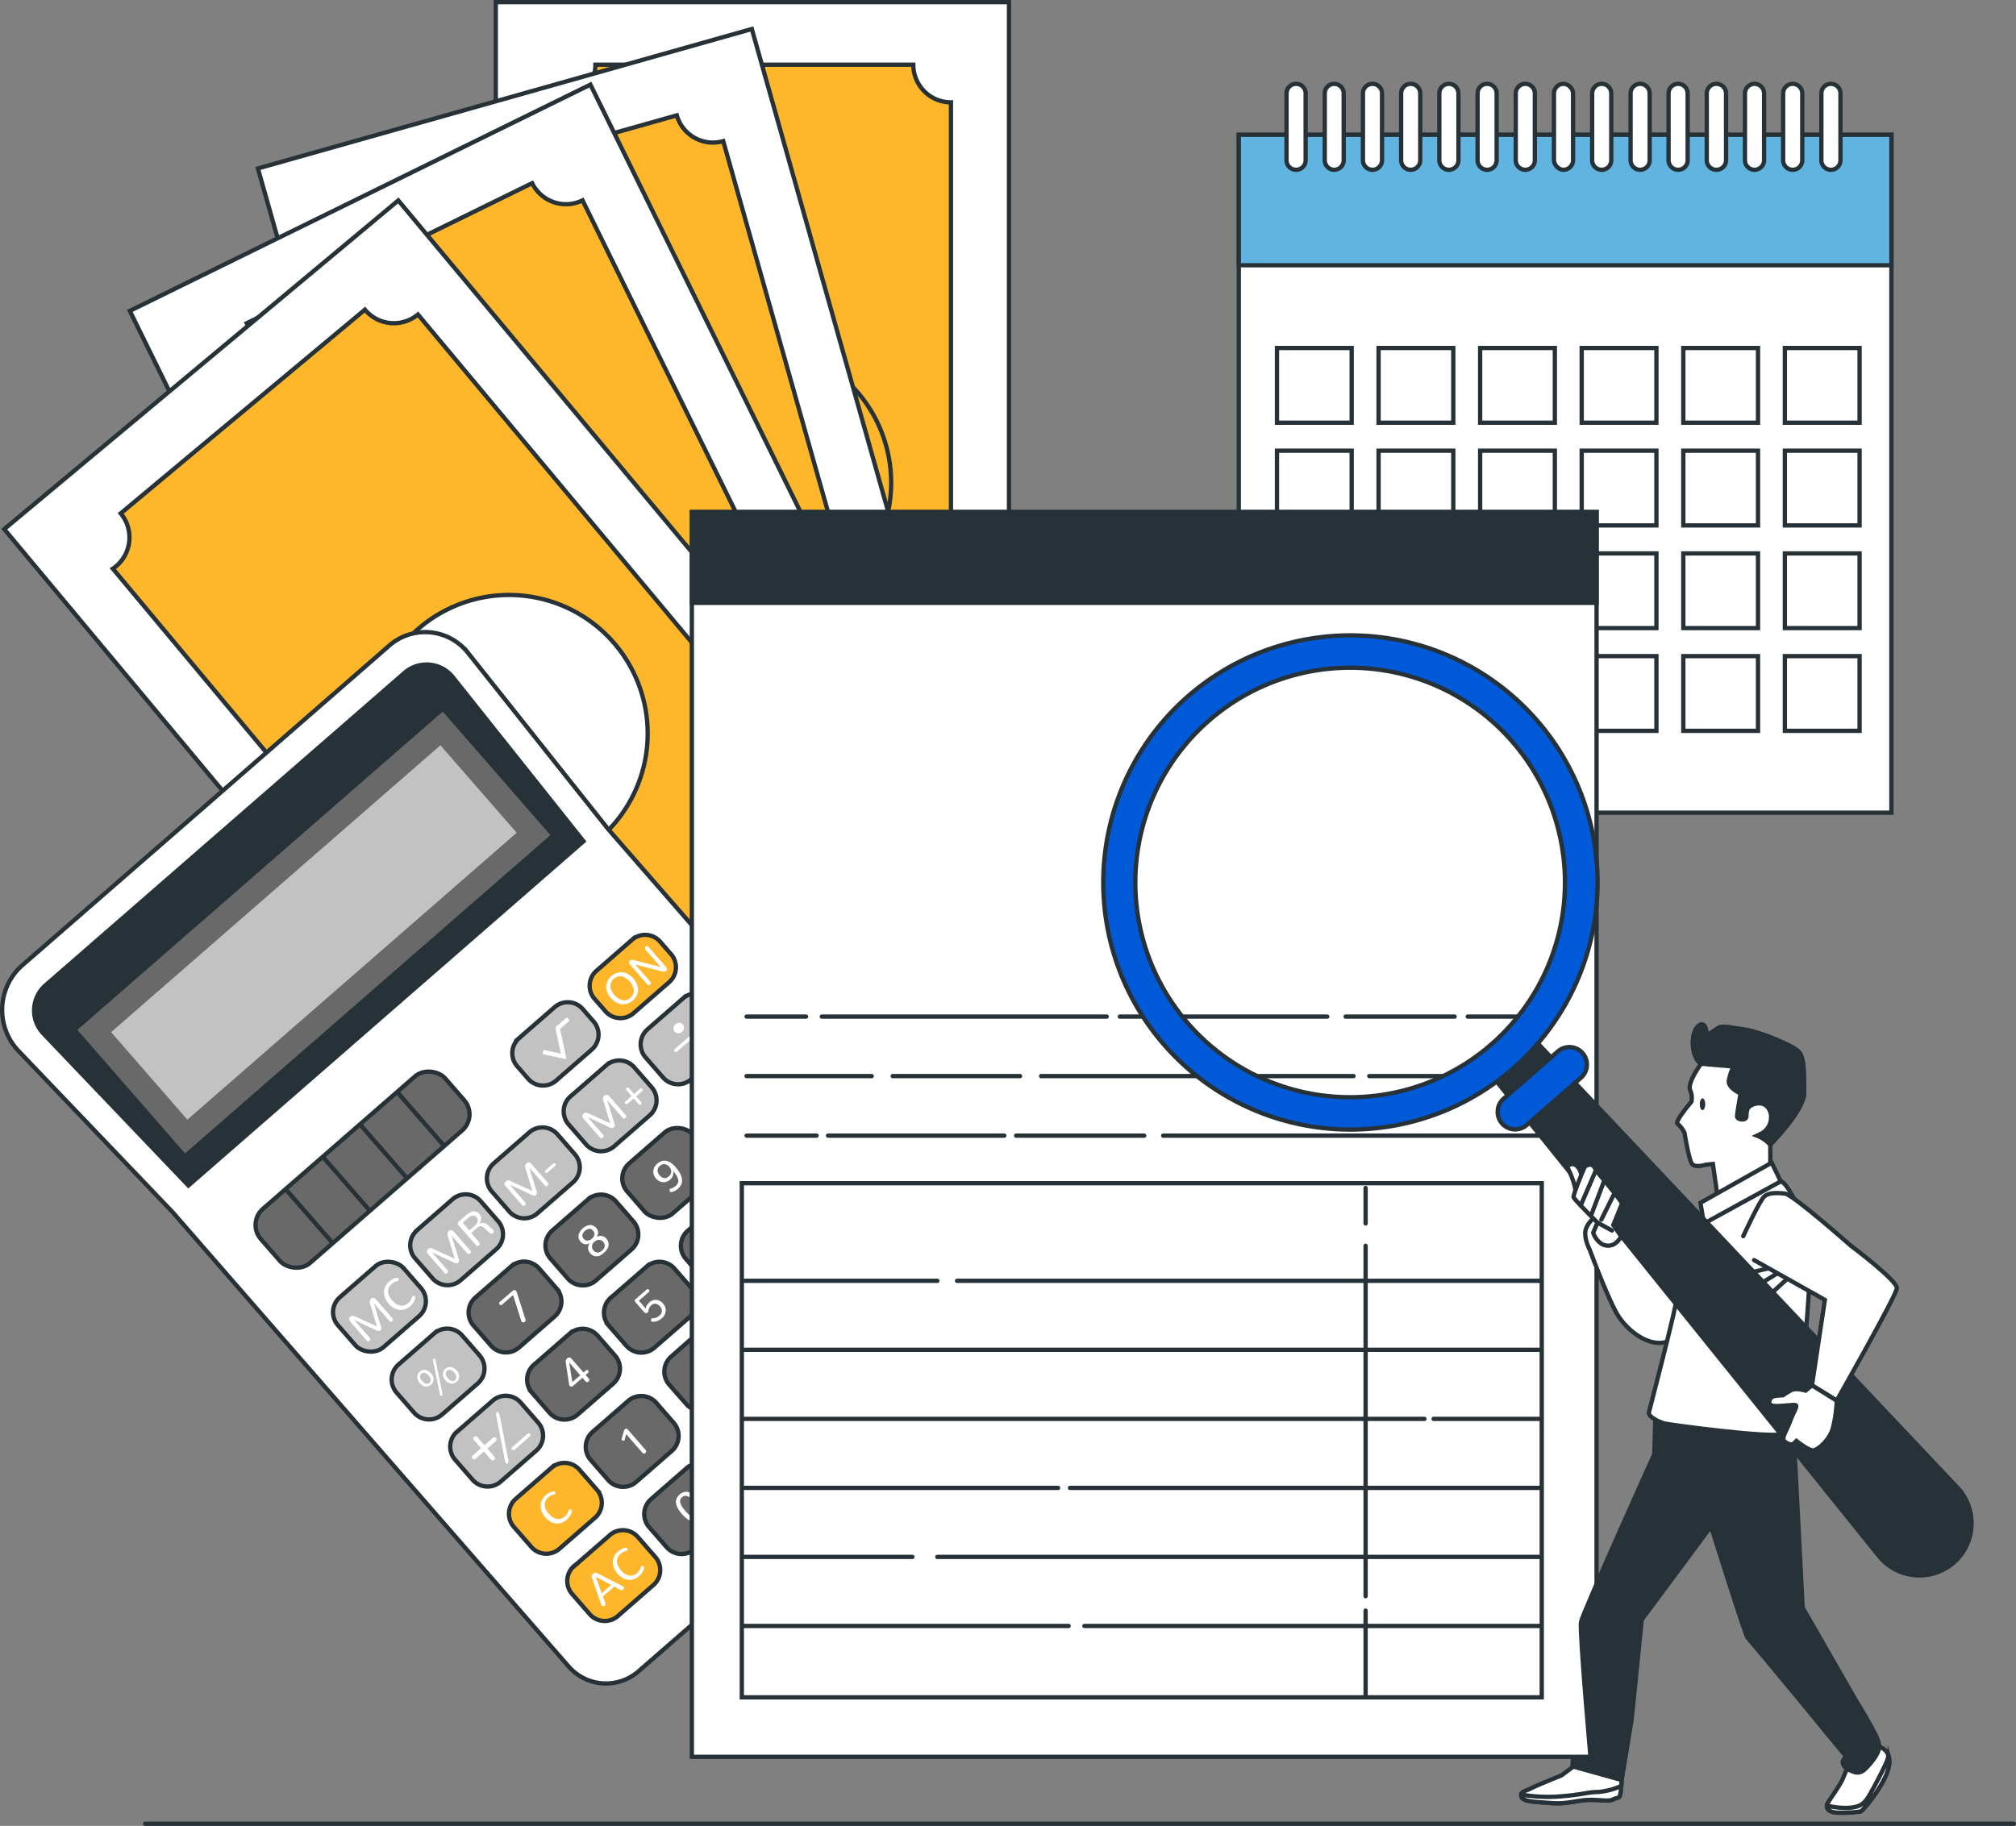 <svg xmlns="http://www.w3.org/2000/svg" width="469.26" height="425.13" viewBox="0 0 469.26 425.13">
  <rect x="0" y="0" width="469.26" height="425.13" fill="#808080" stroke="none"/>
  <g id="Tax-bro" transform="translate(-12.23 -39.35)">
    <g id="freepik--Floor--inject-193" transform="translate(0 43)">
      <line id="Línea_397" data-name="Línea 397" x2="434.98" transform="translate(46.01 420.98)" fill="none" stroke="#263238" stroke-linecap="round" stroke-miterlimit="10" stroke-width="1"/>
    </g>
    <g id="freepik--Calendar--inject-193">
      <rect id="Rectángulo_36371" data-name="Rectángulo 36371" width="151.91" height="157.84" transform="translate(300.58 70.73)" fill="#fff" stroke="#263238" stroke-linecap="round" stroke-miterlimit="10" stroke-width="1"/>
      <rect id="Rectángulo_36372" data-name="Rectángulo 36372" width="151.91" height="30.38" transform="translate(300.58 70.73)" fill="#61b3e0" stroke="#263238" stroke-linecap="round" stroke-miterlimit="10" stroke-width="1"/>
      <rect id="Rectángulo_36373" data-name="Rectángulo 36373" width="17.39" height="17.39" transform="translate(309.47 120.38)" fill="#fff" stroke="#263238" stroke-linecap="round" stroke-miterlimit="10" stroke-width="1"/>
      <rect id="Rectángulo_36374" data-name="Rectángulo 36374" width="17.39" height="17.39" transform="translate(333.12 120.38)" fill="#fff" stroke="#263238" stroke-linecap="round" stroke-miterlimit="10" stroke-width="1"/>
      <rect id="Rectángulo_36375" data-name="Rectángulo 36375" width="17.39" height="17.39" transform="translate(356.76 120.38)" fill="#fff" stroke="#263238" stroke-linecap="round" stroke-miterlimit="10" stroke-width="1"/>
      <rect id="Rectángulo_36376" data-name="Rectángulo 36376" width="17.39" height="17.39" transform="translate(380.4 120.38)" fill="#fff" stroke="#263238" stroke-linecap="round" stroke-miterlimit="10" stroke-width="1"/>
      <rect id="Rectángulo_36377" data-name="Rectángulo 36377" width="17.39" height="17.39" transform="translate(404.05 120.38)" fill="#fff" stroke="#263238" stroke-linecap="round" stroke-miterlimit="10" stroke-width="1"/>
      <rect id="Rectángulo_36378" data-name="Rectángulo 36378" width="17.39" height="17.39" transform="translate(427.69 120.38)" fill="#fff" stroke="#263238" stroke-linecap="round" stroke-miterlimit="10" stroke-width="1"/>
      <rect id="Rectángulo_36379" data-name="Rectángulo 36379" width="17.39" height="17.39" transform="translate(309.47 144.29)" fill="#fff" stroke="#263238" stroke-linecap="round" stroke-miterlimit="10" stroke-width="1"/>
      <rect id="Rectángulo_36380" data-name="Rectángulo 36380" width="17.39" height="17.39" transform="translate(333.12 144.29)" fill="#fff" stroke="#263238" stroke-linecap="round" stroke-miterlimit="10" stroke-width="1"/>
      <rect id="Rectángulo_36381" data-name="Rectángulo 36381" width="17.39" height="17.39" transform="translate(356.76 144.29)" fill="#fff" stroke="#263238" stroke-linecap="round" stroke-miterlimit="10" stroke-width="1"/>
      <rect id="Rectángulo_36382" data-name="Rectángulo 36382" width="17.39" height="17.39" transform="translate(380.4 144.29)" fill="#fff" stroke="#263238" stroke-linecap="round" stroke-miterlimit="10" stroke-width="1"/>
      <rect id="Rectángulo_36383" data-name="Rectángulo 36383" width="17.39" height="17.39" transform="translate(404.05 144.29)" fill="#fff" stroke="#263238" stroke-linecap="round" stroke-miterlimit="10" stroke-width="1"/>
      <rect id="Rectángulo_36384" data-name="Rectángulo 36384" width="17.39" height="17.39" transform="translate(427.69 144.29)" fill="#fff" stroke="#263238" stroke-linecap="round" stroke-miterlimit="10" stroke-width="1"/>
      <rect id="Rectángulo_36385" data-name="Rectángulo 36385" width="17.39" height="17.39" transform="translate(309.47 168.2)" fill="#fff" stroke="#263238" stroke-linecap="round" stroke-miterlimit="10" stroke-width="1"/>
      <rect id="Rectángulo_36386" data-name="Rectángulo 36386" width="17.39" height="17.39" transform="translate(333.12 168.2)" fill="#fff" stroke="#263238" stroke-linecap="round" stroke-miterlimit="10" stroke-width="1"/>
      <rect id="Rectángulo_36387" data-name="Rectángulo 36387" width="17.39" height="17.39" transform="translate(356.76 168.2)" fill="#fff" stroke="#263238" stroke-linecap="round" stroke-miterlimit="10" stroke-width="1"/>
      <rect id="Rectángulo_36388" data-name="Rectángulo 36388" width="17.39" height="17.39" transform="translate(380.4 168.2)" fill="#fff" stroke="#263238" stroke-linecap="round" stroke-miterlimit="10" stroke-width="1"/>
      <rect id="Rectángulo_36389" data-name="Rectángulo 36389" width="17.39" height="17.39" transform="translate(404.05 168.2)" fill="#fff" stroke="#263238" stroke-linecap="round" stroke-miterlimit="10" stroke-width="1"/>
      <rect id="Rectángulo_36390" data-name="Rectángulo 36390" width="17.39" height="17.39" transform="translate(427.69 168.2)" fill="#fff" stroke="#263238" stroke-linecap="round" stroke-miterlimit="10" stroke-width="1"/>
      <rect id="Rectángulo_36391" data-name="Rectángulo 36391" width="17.39" height="17.39" transform="translate(309.47 192.12)" fill="#fff" stroke="#263238" stroke-linecap="round" stroke-miterlimit="10" stroke-width="1"/>
      <rect id="Rectángulo_36392" data-name="Rectángulo 36392" width="17.39" height="17.39" transform="translate(333.12 192.12)" fill="#fff" stroke="#263238" stroke-linecap="round" stroke-miterlimit="10" stroke-width="1"/>
      <rect id="Rectángulo_36393" data-name="Rectángulo 36393" width="17.39" height="17.39" transform="translate(356.76 192.12)" fill="#fff" stroke="#263238" stroke-linecap="round" stroke-miterlimit="10" stroke-width="1"/>
      <rect id="Rectángulo_36394" data-name="Rectángulo 36394" width="17.39" height="17.39" transform="translate(380.4 192.12)" fill="#fff" stroke="#263238" stroke-linecap="round" stroke-miterlimit="10" stroke-width="1"/>
      <rect id="Rectángulo_36395" data-name="Rectángulo 36395" width="17.39" height="17.39" transform="translate(404.05 192.12)" fill="#fff" stroke="#263238" stroke-linecap="round" stroke-miterlimit="10" stroke-width="1"/>
      <rect id="Rectángulo_36396" data-name="Rectángulo 36396" width="17.39" height="17.39" transform="translate(427.69 192.12)" fill="#fff" stroke="#263238" stroke-linecap="round" stroke-miterlimit="10" stroke-width="1"/>
      <path id="Trazado_228435" data-name="Trazado 228435" d="M313.92,78.88h0a2.22,2.22,0,0,1-2.23-2.22V61.1a2.23,2.23,0,0,1,2.23-2.23h0a2.22,2.22,0,0,1,2.22,2.23V76.66a2.21,2.21,0,0,1-2.22,2.22Z" fill="#fff" stroke="#263238" stroke-linecap="round" stroke-miterlimit="10" stroke-width="1"/>
      <path id="Trazado_228436" data-name="Trazado 228436" d="M322.81,78.88h0a2.21,2.21,0,0,1-2.22-2.22V61.1a2.22,2.22,0,0,1,2.22-2.23h0A2.22,2.22,0,0,1,325,61.1V76.66A2.21,2.21,0,0,1,322.81,78.88Z" fill="#fff" stroke="#263238" stroke-linecap="round" stroke-miterlimit="10" stroke-width="1"/>
      <path id="Trazado_228437" data-name="Trazado 228437" d="M331.7,78.88h0a2.21,2.21,0,0,1-2.22-2.22V61.1a2.22,2.22,0,0,1,2.22-2.23h0a2.22,2.22,0,0,1,2.22,2.23V76.66a2.21,2.21,0,0,1-2.22,2.22Z" fill="#fff" stroke="#263238" stroke-linecap="round" stroke-miterlimit="10" stroke-width="1"/>
      <path id="Trazado_228438" data-name="Trazado 228438" d="M340.59,78.88h0a2.22,2.22,0,0,1-2.22-2.22V61.1a2.23,2.23,0,0,1,2.22-2.23h0a2.23,2.23,0,0,1,2.23,2.23V76.66a2.22,2.22,0,0,1-2.23,2.22Z" fill="#fff" stroke="#263238" stroke-linecap="round" stroke-miterlimit="10" stroke-width="1"/>
      <path id="Trazado_228439" data-name="Trazado 228439" d="M349.49,78.88h0a2.22,2.22,0,0,1-2.23-2.22V61.1a2.23,2.23,0,0,1,2.23-2.23h0a2.23,2.23,0,0,1,2.22,2.23V76.66a2.22,2.22,0,0,1-2.22,2.22Z" fill="#fff" stroke="#263238" stroke-linecap="round" stroke-miterlimit="10" stroke-width="1"/>
      <path id="Trazado_228440" data-name="Trazado 228440" d="M358.38,78.88h0a2.21,2.21,0,0,1-2.22-2.22V61.1a2.22,2.22,0,0,1,2.22-2.23h0a2.22,2.22,0,0,1,2.22,2.23V76.66a2.21,2.21,0,0,1-2.22,2.22Z" fill="#fff" stroke="#263238" stroke-linecap="round" stroke-miterlimit="10" stroke-width="1"/>
      <path id="Trazado_228441" data-name="Trazado 228441" d="M367.27,78.88h0a2.21,2.21,0,0,1-2.22-2.22V61.1a2.22,2.22,0,0,1,2.22-2.23h0a2.22,2.22,0,0,1,2.22,2.23V76.66a2.21,2.21,0,0,1-2.22,2.22Z" fill="#fff" stroke="#263238" stroke-linecap="round" stroke-miterlimit="10" stroke-width="1"/>
      <rect id="Rectángulo_36397" data-name="Rectángulo 36397" width="4.45" height="20.01" rx="2.22" transform="translate(373.94 58.87)" fill="#fff" stroke="#263238" stroke-linecap="round" stroke-miterlimit="10" stroke-width="1"/>
      <path id="Trazado_228442" data-name="Trazado 228442" d="M385.06,78.88h0a2.22,2.22,0,0,1-2.23-2.22V61.1a2.23,2.23,0,0,1,2.23-2.23h0a2.23,2.23,0,0,1,2.22,2.23V76.66a2.22,2.22,0,0,1-2.22,2.22Z" fill="#fff" stroke="#263238" stroke-linecap="round" stroke-miterlimit="10" stroke-width="1"/>
      <path id="Trazado_228443" data-name="Trazado 228443" d="M394,78.88h0a2.21,2.21,0,0,1-2.22-2.22V61.1A2.22,2.22,0,0,1,394,58.87h0a2.22,2.22,0,0,1,2.22,2.23V76.66A2.21,2.21,0,0,1,394,78.88Z" fill="#fff" stroke="#263238" stroke-linecap="round" stroke-miterlimit="10" stroke-width="1"/>
      <path id="Trazado_228444" data-name="Trazado 228444" d="M402.84,78.88h0a2.21,2.21,0,0,1-2.22-2.22V61.1a2.22,2.22,0,0,1,2.22-2.23h0a2.22,2.22,0,0,1,2.22,2.23V76.66a2.21,2.21,0,0,1-2.22,2.22Z" fill="#fff" stroke="#263238" stroke-linecap="round" stroke-miterlimit="10" stroke-width="1"/>
      <path id="Trazado_228445" data-name="Trazado 228445" d="M411.73,78.88h0a2.21,2.21,0,0,1-2.22-2.22V61.1a2.22,2.22,0,0,1,2.22-2.23h0A2.23,2.23,0,0,1,414,61.1V76.66a2.22,2.22,0,0,1-2.27,2.22Z" fill="#fff" stroke="#263238" stroke-linecap="round" stroke-miterlimit="10" stroke-width="1"/>
      <path id="Trazado_228446" data-name="Trazado 228446" d="M420.62,78.88h0a2.22,2.22,0,0,1-2.22-2.22V61.1a2.23,2.23,0,0,1,2.22-2.23h0a2.23,2.23,0,0,1,2.23,2.23V76.66a2.22,2.22,0,0,1-2.23,2.22Z" fill="#fff" stroke="#263238" stroke-linecap="round" stroke-miterlimit="10" stroke-width="1"/>
      <path id="Trazado_228447" data-name="Trazado 228447" d="M429.52,78.88h0a2.22,2.22,0,0,1-2.23-2.22V61.1a2.23,2.23,0,0,1,2.23-2.23h0a2.22,2.22,0,0,1,2.22,2.23V76.66a2.21,2.21,0,0,1-2.22,2.22Z" fill="#fff" stroke="#263238" stroke-linecap="round" stroke-miterlimit="10" stroke-width="1"/>
      <path id="Trazado_228448" data-name="Trazado 228448" d="M438.41,78.88h0a2.21,2.21,0,0,1-2.22-2.22V61.1a2.22,2.22,0,0,1,2.22-2.23h0a2.22,2.22,0,0,1,2.22,2.23V76.66a2.21,2.21,0,0,1-2.22,2.22Z" fill="#fff" stroke="#263238" stroke-linecap="round" stroke-miterlimit="10" stroke-width="1"/>
    </g>
    <g id="freepik--Money--inject-193">
      <rect id="Rectángulo_36398" data-name="Rectángulo 36398" width="119.46" height="223.68" transform="translate(127.63 39.85)" fill="#fff" stroke="#263238" stroke-linecap="round" stroke-miterlimit="10" stroke-width="1"/>
      <path id="Trazado_228449" data-name="Trazado 228449" d="M142,63.18a8.772,8.772,0,0,1-.9,0v174.7a6.6,6.6,0,0,1,.9,0A8.72,8.72,0,0,1,150.46,249h74.7a8.72,8.72,0,0,1,8.42-11.13V63.18a8.76,8.76,0,0,1-8.76-8.76h-74A8.76,8.76,0,0,1,142,63.18Zm45.32,56.25a32.323,32.323,0,1,0,.04,0Z" fill="#feb62b" stroke="#263238" stroke-linecap="round" stroke-miterlimit="10" stroke-width="1"/>
      <rect id="Rectángulo_36399" data-name="Rectángulo 36399" width="119.46" height="223.68" transform="translate(72.266 78.57) rotate(-15.77)" fill="#fff" stroke="#263238" stroke-linecap="round" stroke-miterlimit="10" stroke-width="1"/>
      <path id="Trazado_228450" data-name="Trazado 228450" d="M92.48,97.1c-.3.08-.59.14-.88.2l47.49,168.16a7.9,7.9,0,0,1,.86-.29,8.76,8.76,0,0,1,10.81,6,9,9,0,0,1,.32,2.38L223,253.29a8.561,8.561,0,0,1-1-2.2,8.76,8.76,0,0,1,6.05-10.81L180.58,72.21a8.75,8.75,0,0,1-10.81-6L98.52,86.29A8.76,8.76,0,0,1,92.48,97.1Zm58.9,41.81a32.26,32.26,0,1,1-22.28,39.81,32.26,32.26,0,0,1,22.28-39.81Z" fill="#feb62b" stroke="#263238" stroke-linecap="round" stroke-miterlimit="10" stroke-width="1"/>
      <rect id="Rectángulo_36400" data-name="Rectángulo 36400" width="119.46" height="223.68" transform="translate(42.446 111.736) rotate(-26.17)" fill="#fff" stroke="#263238" stroke-linecap="round" stroke-miterlimit="10" stroke-width="1"/>
      <path id="Trazado_228451" data-name="Trazado 228451" d="M65.66,126.32a8.669,8.669,0,0,1-.83.36L141.9,283.5c.25-.15.52-.3.79-.43a8.75,8.75,0,0,1,11.72,4,8.469,8.469,0,0,1,.75,2.28l67-32.94a9.289,9.289,0,0,1-1.35-2,8.76,8.76,0,0,1,4-11.72L147.83,86a8.77,8.77,0,0,1-11.73-4L69.66,114.6a8.74,8.74,0,0,1-4,11.72Zm65.49,30.5A32.26,32.26,0,1,1,116.42,200a32.26,32.26,0,0,1,14.73-43.18Z" fill="#feb62b" stroke="#263238" stroke-linecap="round" stroke-miterlimit="10" stroke-width="1"/>
      <rect id="Rectángulo_36401" data-name="Rectángulo 36401" width="119.46" height="223.68" transform="translate(13.213 162.553) rotate(-39.84)" fill="#fff" stroke="#263238" stroke-linecap="round" stroke-miterlimit="10" stroke-width="1"/>
      <path id="Trazado_228452" data-name="Trazado 228452" d="M39.22,171.22a6.139,6.139,0,0,1-.72.54l112,134.17a6.527,6.527,0,0,1,.66-.62,8.77,8.77,0,0,1,13.6,3.15l57.35-47.86a8.43,8.43,0,0,1-1.78-1.61,8.75,8.75,0,0,1,1.12-12.33L109.51,112.57a8.76,8.76,0,0,1-12.34-1.12L40.33,158.88a8.77,8.77,0,0,1-1.11,12.34Zm70.84,14.15a32.26,32.26,0,1,1-4.1,45.44,32.26,32.26,0,0,1,4.1-45.44Z" fill="#feb62b" stroke="#263238" stroke-linecap="round" stroke-miterlimit="10" stroke-width="1"/>
    </g>
    <g id="freepik--Calculator--inject-193">
      <path id="Trazado_228453" data-name="Trazado 228453" d="M102.86,189.64,63,224.39l-6,5.24L17.1,264.38a13.91,13.91,0,0,0-.9,19.31l36.21,37.89L144.6,427.37a11.53,11.53,0,0,0,16.26,1.11l36.88-32.14,10.16-8.85,36.88-32.14a12.77,12.77,0,0,0,1.18-17.2l-92.2-105.79-32.59-41a12.71,12.71,0,0,0-18.31-1.72Z" fill="#fff" stroke="#263238" stroke-miterlimit="10" stroke-width="1"/>
      <path id="Trazado_228454" data-name="Trazado 228454" d="M148.05,235.22,117.62,197a7.8,7.8,0,0,0-11.22-1L22.84,268.74A7.79,7.79,0,0,0,22.33,280l33.75,35.37Z" fill="#263238" stroke="#263238" stroke-miterlimit="10" stroke-width="1"/>
      <rect id="Rectángulo_36402" data-name="Rectángulo 36402" width="112.8" height="38.15" transform="matrix(0.754, -0.657, 0.657, 0.754, 30.238, 279.135)" fill="#696969"/>
      <rect id="Rectángulo_36403" data-name="Rectángulo 36403" width="101.67" height="27.02" transform="matrix(0.754, -0.657, 0.657, 0.754, 38.09, 279.668)" fill="#c2c2c2"/>
      <rect id="Rectángulo_36404" data-name="Rectángulo 36404" width="56.92" height="16.7" rx="4.97" transform="matrix(0.754, -0.657, 0.657, 0.754, 69.673, 324.082)" fill="#696969" stroke="#263238" stroke-miterlimit="10" stroke-width="1"/>
      <line id="Línea_398" data-name="Línea 398" x2="10.84" y2="12.44" transform="translate(78.84 316.36)" fill="none" stroke="#263238" stroke-miterlimit="10" stroke-width="1"/>
      <line id="Línea_399" data-name="Línea 399" x2="10.84" y2="12.44" transform="translate(87.49 308.82)" fill="none" stroke="#263238" stroke-miterlimit="10" stroke-width="1"/>
      <line id="Línea_400" data-name="Línea 400" x2="10.84" y2="12.44" transform="translate(96.15 301.28)" fill="none" stroke="#263238" stroke-miterlimit="10" stroke-width="1"/>
      <line id="Línea_401" data-name="Línea 401" x2="10.84" y2="12.44" transform="translate(104.8 293.74)" fill="none" stroke="#263238" stroke-miterlimit="10" stroke-width="1"/>
      <path id="Trazado_228455" data-name="Trazado 228455" d="M136,275.82h11a4.63,4.63,0,0,1,4.63,4.63v3.86a4.63,4.63,0,0,1-4.63,4.63H136a4.62,4.62,0,0,1-4.62-4.62v-3.86a4.63,4.63,0,0,1,4.63-4.63Z" transform="matrix(0.754, -0.657, 0.657, 0.754, -150.71, 162.45)" fill="#c2c2c2" stroke="#263238" stroke-miterlimit="10" stroke-width="1"/>
      <rect id="Rectángulo_36405" data-name="Rectángulo 36405" width="20.25" height="15.44" rx="4.62" transform="matrix(0.754, -0.657, 0.657, 0.754, 87.85, 344.423)" fill="#c2c2c2" stroke="#263238" stroke-miterlimit="10" stroke-width="1"/>
      <path id="Trazado_228456" data-name="Trazado 228456" d="M113,320.26h11a4.63,4.63,0,0,1,4.63,4.63v6.19a4.63,4.63,0,0,1-4.63,4.63H113a4.62,4.62,0,0,1-4.62-4.62V324.9a4.62,4.62,0,0,1,4.62-4.62Z" transform="matrix(0.754, -0.657, 0.657, 0.754, -186.33, 158.56)" fill="#c2c2c2" stroke="#263238" stroke-miterlimit="10" stroke-width="1"/>
      <path id="Trazado_228457" data-name="Trazado 228457" d="M130.86,304.66h11a4.63,4.63,0,0,1,4.63,4.63v6.19a4.63,4.63,0,0,1-4.63,4.63h-11a4.63,4.63,0,0,1-4.63-4.63v-6.19a4.62,4.62,0,0,1,4.62-4.62Z" transform="matrix(0.754, -0.657, 0.657, 0.754, -171.68, 166.48)" fill="#c2c2c2" stroke="#263238" stroke-miterlimit="10" stroke-width="1"/>
      <path id="Trazado_228458" data-name="Trazado 228458" d="M148.75,289.06h11a4.62,4.62,0,0,1,4.62,4.62v6.19a4.62,4.62,0,0,1-4.62,4.62h-11a4.63,4.63,0,0,1-4.63-4.63v-6.19a4.63,4.63,0,0,1,4.63-4.63Z" transform="matrix(0.754, -0.657, 0.657, 0.754, -157.03, 174.4)" fill="#c2c2c2" stroke="#263238" stroke-miterlimit="10" stroke-width="1"/>
      <path id="Trazado_228459" data-name="Trazado 228459" d="M166.65,273.47h11a4.62,4.62,0,0,1,4.62,4.62v6.19a4.63,4.63,0,0,1-4.63,4.63h-11a4.62,4.62,0,0,1-4.62-4.62V278.1A4.63,4.63,0,0,1,166.65,273.47Z" transform="matrix(0.754, -0.657, 0.657, 0.754, -142.38, 182.31)" fill="#c2c2c2" stroke="#263238" stroke-miterlimit="10" stroke-width="1"/>
      <path id="Trazado_228460" data-name="Trazado 228460" d="M108.7,351.49h11a4.62,4.62,0,0,1,4.62,4.62v6.19a4.63,4.63,0,0,1-4.63,4.63h-11a4.62,4.62,0,0,1-4.62-4.62v-6.19a4.63,4.63,0,0,1,4.63-4.63Z" transform="matrix(0.754, -0.657, 0.657, 0.754, -207.9, 163.45)" fill="#c2c2c2" stroke="#263238" stroke-miterlimit="10" stroke-width="1"/>
      <path id="Trazado_228461" data-name="Trazado 228461" d="M126.6,335.9h11a4.62,4.62,0,0,1,4.62,4.62v6.19a4.63,4.63,0,0,1-4.63,4.63h-11a4.62,4.62,0,0,1-4.62-4.62v-6.19a4.63,4.63,0,0,1,4.63-4.63Z" transform="matrix(0.754, -0.657, 0.657, 0.754, -193.25, 171.36)" fill="#696969" stroke="#263238" stroke-miterlimit="10" stroke-width="1"/>
      <path id="Trazado_228462" data-name="Trazado 228462" d="M144.49,320.3h11a4.63,4.63,0,0,1,4.63,4.63v6.19a4.62,4.62,0,0,1-4.62,4.62h-11a4.63,4.63,0,0,1-4.63-4.63v-6.19A4.62,4.62,0,0,1,144.49,320.3Z" transform="matrix(0.754, -0.657, 0.657, 0.754, -178.6, 179.28)" fill="#696969" stroke="#263238" stroke-miterlimit="10" stroke-width="1"/>
      <rect id="Rectángulo_36406" data-name="Rectángulo 36406" width="20.25" height="15.44" rx="4.62" transform="matrix(0.754, -0.657, 0.657, 0.754, 155.175, 313.279)" fill="#696969" stroke="#263238" stroke-miterlimit="10" stroke-width="1"/>
      <rect id="Rectángulo_36407" data-name="Rectángulo 36407" width="20.25" height="15.44" rx="4.63" transform="matrix(0.754, -0.657, 0.657, 0.754, 173.064, 297.684)" fill="#c2c2c2" stroke="#263238" stroke-miterlimit="10" stroke-width="1"/>
      <path id="Trazado_228463" data-name="Trazado 228463" d="M122.33,367.13h11a4.62,4.62,0,0,1,4.62,4.62v6.19a4.62,4.62,0,0,1-4.62,4.62h-11a4.63,4.63,0,0,1-4.63-4.63v-6.19a4.62,4.62,0,0,1,4.62-4.62Z" transform="matrix(0.754, -0.657, 0.657, 0.754, -214.82, 176.25)" fill="#c2c2c2" stroke="#263238" stroke-miterlimit="10" stroke-width="1"/>
      <path id="Trazado_228464" data-name="Trazado 228464" d="M140.23,351.54h11a4.62,4.62,0,0,1,4.62,4.62v6.19a4.62,4.62,0,0,1-4.62,4.62h-11a4.63,4.63,0,0,1-4.63-4.63v-6.19a4.62,4.62,0,0,1,4.62-4.62Z" transform="matrix(0.754, -0.657, 0.657, 0.754, -200.17, 184.17)" fill="#696969" stroke="#263238" stroke-miterlimit="10" stroke-width="1"/>
      <path id="Trazado_228465" data-name="Trazado 228465" d="M158.12,335.94h11a4.62,4.62,0,0,1,4.62,4.62v6.19a4.62,4.62,0,0,1-4.62,4.62h-11a4.63,4.63,0,0,1-4.63-4.63v-6.19a4.63,4.63,0,0,1,4.63-4.63Z" transform="matrix(0.754, -0.657, 0.657, 0.754, -185.52, 192.09)" fill="#696969" stroke="#263238" stroke-miterlimit="10" stroke-width="1"/>
      <path id="Trazado_228466" data-name="Trazado 228466" d="M176,320.35h11a4.63,4.63,0,0,1,4.63,4.63v6.19A4.63,4.63,0,0,1,187,335.8H176a4.62,4.62,0,0,1-4.62-4.62V325a4.62,4.62,0,0,1,4.62-4.65Z" transform="matrix(0.754, -0.657, 0.657, 0.754, -170.87, 200.01)" fill="#696969" stroke="#263238" stroke-miterlimit="10" stroke-width="1"/>
      <path id="Trazado_228467" data-name="Trazado 228467" d="M193.91,304.75h11a4.62,4.62,0,0,1,4.62,4.62v6.19a4.63,4.63,0,0,1-4.63,4.63h-11a4.63,4.63,0,0,1-4.63-4.63v-6.19a4.62,4.62,0,0,1,4.62-4.62Z" transform="matrix(0.754, -0.657, 0.657, 0.754, -156.22, 207.93)" fill="#c2c2c2" stroke="#263238" stroke-miterlimit="10" stroke-width="1"/>
      <path id="Trazado_228468" data-name="Trazado 228468" d="M136,382.78h11a4.62,4.62,0,0,1,4.62,4.62v6.19a4.63,4.63,0,0,1-4.63,4.63H136a4.63,4.63,0,0,1-4.63-4.63V387.4a4.62,4.62,0,0,1,4.63-4.62Z" transform="matrix(0.754, -0.657, 0.657, 0.754, -221.74, 189.06)" fill="#feb62b" stroke="#263238" stroke-linecap="round" stroke-miterlimit="10" stroke-width="1"/>
      <path id="Trazado_228469" data-name="Trazado 228469" d="M153.86,367.18h11a4.63,4.63,0,0,1,4.63,4.63V378a4.63,4.63,0,0,1-4.63,4.63h-11a4.62,4.62,0,0,1-4.62-4.62v-6.19a4.62,4.62,0,0,1,4.62-4.64Z" transform="matrix(0.754, -0.657, 0.657, 0.754, -207.09, 196.98)" fill="#696969" stroke="#263238" stroke-miterlimit="10" stroke-width="1"/>
      <rect id="Rectángulo_36408" data-name="Rectángulo 36408" width="20.25" height="15.44" rx="4.63" transform="matrix(0.75, -0.66, 0.66, 0.75, 164.957, 358.287)" fill="#696969" stroke="#263238" stroke-miterlimit="10" stroke-width="1"/>
      <rect id="Rectángulo_36409" data-name="Rectángulo 36409" width="20.25" height="15.44" rx="4.62" transform="matrix(0.754, -0.657, 0.657, 0.754, 182.437, 344.572)" fill="#696969" stroke="#263238" stroke-miterlimit="10" stroke-width="1"/>
      <path id="Trazado_228470" data-name="Trazado 228470" d="M149.6,398.42h11a4.62,4.62,0,0,1,4.62,4.62v6.19a4.62,4.62,0,0,1-4.62,4.62h-11a4.63,4.63,0,0,1-4.63-4.63V403a4.63,4.63,0,0,1,4.63-4.63Z" transform="matrix(0.754, -0.657, 0.657, 0.754, -228.67, 201.87)" fill="#feb62b" stroke="#263238" stroke-linecap="round" stroke-miterlimit="10" stroke-width="1"/>
      <path id="Trazado_228471" data-name="Trazado 228471" d="M167.49,382.82h11a4.63,4.63,0,0,1,4.63,4.63v6.19a4.63,4.63,0,0,1-4.63,4.63h-11a4.63,4.63,0,0,1-4.63-4.63v-6.19a4.62,4.62,0,0,1,4.63-4.63Z" transform="matrix(0.754, -0.657, 0.657, 0.754, -214.02, 209.78)" fill="#696969" stroke="#263238" stroke-miterlimit="10" stroke-width="1"/>
      <path id="Trazado_228472" data-name="Trazado 228472" d="M185.39,367.23h11a4.63,4.63,0,0,1,4.63,4.63V378a4.63,4.63,0,0,1-4.63,4.63h-11a4.63,4.63,0,0,1-4.63-4.63v-6.19a4.62,4.62,0,0,1,4.63-4.58Z" transform="matrix(0.754, -0.657, 0.657, 0.754, -199.37, 217.7)" fill="#696969" stroke="#263238" stroke-miterlimit="10" stroke-width="1"/>
      <path id="Trazado_228473" data-name="Trazado 228473" d="M203.28,351.63h11a4.62,4.62,0,0,1,4.62,4.62v6.19a4.63,4.63,0,0,1-4.63,4.63h-11a4.62,4.62,0,0,1-4.62-4.62v-6.19a4.62,4.62,0,0,1,4.62-4.62Z" transform="matrix(0.754, -0.657, 0.657, 0.754, -184.71, 225.62)" fill="#c2c2c2" stroke="#263238" stroke-miterlimit="10" stroke-width="1"/>
      <path id="Trazado_228474" data-name="Trazado 228474" d="M213.29,317.66l-10.64,9.27a3.07,3.07,0,0,0-.29,4.33l2.83,3.26,3.27,3.75,13.64,15.64a3.07,3.07,0,0,0,4.33.3l10.64-9.27a3.07,3.07,0,0,0,.29-4.33L223.73,325l-3.27-3.75L217.62,318a3.07,3.07,0,0,0-4.33-.34Z" fill="#c2c2c2" stroke="#263238" stroke-miterlimit="10" stroke-width="1"/>
      <path id="Trazado_228475" data-name="Trazado 228475" d="M154,260.12h11a4.63,4.63,0,0,1,4.63,4.63v3.86a4.62,4.62,0,0,1-4.62,4.62H154a4.62,4.62,0,0,1-4.62-4.62v-3.86a4.63,4.63,0,0,1,4.62-4.63Z" transform="matrix(0.754, -0.657, 0.657, 0.754, -135.95, 170.43)" fill="#feb62b" stroke="#263238" stroke-linecap="round" stroke-miterlimit="10" stroke-width="1"/>
      <path id="Trazado_228476" data-name="Trazado 228476" d="M156.94,273.2a4.55,4.55,0,0,1-3.63-4.15,3.681,3.681,0,0,1,3.84-3.35,4.56,4.56,0,0,1,3.62,4.16,3.66,3.66,0,0,1-3.83,3.34Zm2.84-3.27a4.06,4.06,0,0,0-2.84-3.26A2.35,2.35,0,0,0,154.3,269a3.45,3.45,0,0,0,.95,2,3.37,3.37,0,0,0,1.89,1.22,2.13,2.13,0,0,0,1.84-.56,2.09,2.09,0,0,0,.8-1.73Z" fill="#fff"/>
      <path id="Trazado_228477" data-name="Trazado 228477" d="M163.25,268.74a.4.4,0,0,1-.33-.16l-4.08-4.68a.72.72,0,0,1-.2-.48.6.6,0,0,1,.2-.41.76.76,0,0,1,.35-.16.86.86,0,0,1,.45,0L166,264.5l-3.54-4.06a.41.41,0,0,1-.11-.34.46.46,0,0,1,.17-.32.59.59,0,0,1,.33-.13.41.41,0,0,1,.33.16l4.09,4.69a.66.66,0,0,1,.18.48.64.64,0,0,1-.22.43.86.86,0,0,1-.33.17.81.81,0,0,1-.38,0l-6.4-1.64,3.5,4a.44.44,0,0,1,.11.35.55.55,0,0,1-.18.32.52.52,0,0,1-.3.13Z" fill="#fff"/>
      <path id="Trazado_228478" data-name="Trazado 228478" d="M100.46,349.26a.84.84,0,0,1-.43-.08L94.7,346.7l3.67,4.22a.31.31,0,0,1,.08.29.64.64,0,0,1-.19.3.67.67,0,0,1-.32.15.34.34,0,0,1-.29-.12l-4-4.58a.63.63,0,0,1-.15-.53.82.82,0,0,1,.28-.51.84.84,0,0,1,.47-.2,1,1,0,0,1,.57.1l5.16,2.37-1.64-5.43a.95.95,0,0,1,.23-1,.91.91,0,0,1,.55-.21.64.64,0,0,1,.51.22l4,4.59a.29.29,0,0,1,.07.3.55.55,0,0,1-.19.29.67.67,0,0,1-.32.15.32.32,0,0,1-.28-.12l-3.67-4.21,1.72,5.62a.71.71,0,0,1,0,.43.6.6,0,0,1-.18.32.65.65,0,0,1-.32.12Z" fill="#fff"/>
      <path id="Trazado_228479" data-name="Trazado 228479" d="M106,344.31a3.22,3.22,0,0,1-1.76-.25,4.39,4.39,0,0,1-1.55-1.18,4.62,4.62,0,0,1-.79-1.27,3.739,3.739,0,0,1-.29-1.36,3,3,0,0,1,.3-1.33,3.42,3.42,0,0,1,.91-1.19,3.66,3.66,0,0,1,1.71-.86.37.37,0,0,1,.4.12.38.38,0,0,1,.1.29.34.34,0,0,1-.12.27.529.529,0,0,1-.15.08h-.14l-.18.06-.21.07-.25.12-.28.17-.31.25a2.55,2.55,0,0,0-.58.71,1.85,1.85,0,0,0-.23.77,2.38,2.38,0,0,0,.07.79,3,3,0,0,0,.32.8,5.852,5.852,0,0,0,.54.75,4.917,4.917,0,0,0,.67.63,3.24,3.24,0,0,0,.74.43,2.368,2.368,0,0,0,.77.17,1.91,1.91,0,0,0,.8-.14,2.44,2.44,0,0,0,.8-.49,2.38,2.38,0,0,0,.52-.61,5.27,5.27,0,0,0,.33-.75.61.61,0,0,1,.11-.18.39.39,0,0,1,.55.05.45.45,0,0,1,.07.47,3.58,3.58,0,0,1-1.15,1.75,3.33,3.33,0,0,1-1.72.86Z" fill="#fff"/>
      <path id="Trazado_228480" data-name="Trazado 228480" d="M155.22,408.74l-2.66,2.32.57,1.57a.47.47,0,0,1-.14.57.57.57,0,0,1-.35.14.39.39,0,0,1-.33-.14.55.55,0,0,1-.1-.17l-2.14-6.17a1.28,1.28,0,0,1-.09-.68.81.81,0,0,1,.29-.44.9.9,0,0,1,.47-.23,1.37,1.37,0,0,1,.66.19l5.82,3a.741.741,0,0,1,.16.12.43.43,0,0,1,.09.35.61.61,0,0,1-.19.33.48.48,0,0,1-.58.06Zm-4.31-2.26,1.38,3.82,2.22-1.93Z" fill="#fff"/>
      <path id="Trazado_228481" data-name="Trazado 228481" d="M159.28,407.16a3.16,3.16,0,0,1-1.77-.24,4.48,4.48,0,0,1-1.54-1.18,4.349,4.349,0,0,1-.8-1.28,3.85,3.85,0,0,1-.29-1.35,3.22,3.22,0,0,1,.3-1.34,3.509,3.509,0,0,1,.91-1.19,3.73,3.73,0,0,1,1.71-.85.38.38,0,0,1,.4.11.41.41,0,0,1,.11.3.39.39,0,0,1-.13.27.53.53,0,0,1-.15.08h-.14l-.18.05-.21.08-.25.12a2.287,2.287,0,0,0-.27.17l-.32.25a2.419,2.419,0,0,0-.58.71,2,2,0,0,0-.23.77,2.4,2.4,0,0,0,.07.79,3.36,3.36,0,0,0,.32.79,5.3,5.3,0,0,0,.54.76,5.583,5.583,0,0,0,.67.63,3.051,3.051,0,0,0,.74.42,2.21,2.21,0,0,0,.77.18,2.08,2.08,0,0,0,.8-.14,2.62,2.62,0,0,0,.8-.49,2.42,2.42,0,0,0,.52-.62,5.35,5.35,0,0,0,.34-.75.34.34,0,0,1,.11-.17.35.35,0,0,1,.28-.09.4.4,0,0,1,.27.14.5.5,0,0,1,.07.47,3.65,3.65,0,0,1-1.16,1.75,3.32,3.32,0,0,1-1.71.85Z" fill="#fff"/>
      <path id="Trazado_228482" data-name="Trazado 228482" d="M142.46,394.05a3.18,3.18,0,0,1-1.77-.25,4.36,4.36,0,0,1-1.54-1.18,4.52,4.52,0,0,1-.8-1.27,3.94,3.94,0,0,1-.28-1.36,3,3,0,0,1,.29-1.33,3.54,3.54,0,0,1,.91-1.19,3.75,3.75,0,0,1,1.71-.86.38.38,0,0,1,.41.12.43.43,0,0,1,.1.29.34.34,0,0,1-.12.27.48.48,0,0,1-.16.08h-.13a.741.741,0,0,0-.19,0l-.2.07-.26.12-.27.18a2.337,2.337,0,0,0-.31.24,2.52,2.52,0,0,0-.58.71,1.91,1.91,0,0,0-.24.77,2.77,2.77,0,0,0,.07.8,3.16,3.16,0,0,0,.33.79,4.388,4.388,0,0,0,.54.75,4,4,0,0,0,.67.63,3.179,3.179,0,0,0,.73.43,2.43,2.43,0,0,0,.78.17,1.93,1.93,0,0,0,.8-.14,2.4,2.4,0,0,0,.79-.49,2.441,2.441,0,0,0,.53-.61,4.417,4.417,0,0,0,.33-.75.36.36,0,0,1,.11-.17.37.37,0,0,1,.28-.09.39.39,0,0,1,.27.13.48.48,0,0,1,.07.47,3.6,3.6,0,0,1-1.16,1.75,3.34,3.34,0,0,1-1.71.92Z" fill="#fff"/>
      <path id="Trazado_228483" data-name="Trazado 228483" d="M111.23,362.18a2.42,2.42,0,0,1-1.88-2.17,1.59,1.59,0,0,1,.58-1.27,1.85,1.85,0,0,1,.71-.39,1.6,1.6,0,0,1,.72,0,2.21,2.21,0,0,1,.65.28,2.34,2.34,0,0,1,.56.48,2.12,2.12,0,0,1,.58,1.39,1.55,1.55,0,0,1-.59,1.27,1.6,1.6,0,0,1-1.33.41Zm1.25-1.39a1,1,0,0,0-.1-.6,2.46,2.46,0,0,0-.39-.58,2.241,2.241,0,0,0-.52-.47,1.2,1.2,0,0,0-.58-.18.83.83,0,0,0-.57.22.82.82,0,0,0-.3.54,1.1,1.1,0,0,0,.1.59,2.46,2.46,0,0,0,.39.58,2.27,2.27,0,0,0,.53.47,1,1,0,0,0,.58.18.86.86,0,0,0,.86-.75Zm2.45,3.57a.26.26,0,0,1-.21-.09.38.38,0,0,1-.07-.18l-1.64-8a.35.35,0,0,1,.09-.35.32.32,0,0,1,.22-.07.31.31,0,0,1,.2.11.41.41,0,0,1,.09.2l1.62,7.95a.31.31,0,0,1-.08.33.33.33,0,0,1-.22.1Zm2.26-2.87a2.19,2.19,0,0,1-1.3-.78,2.13,2.13,0,0,1-.57-1.38,1.57,1.57,0,0,1,.58-1.27,1.81,1.81,0,0,1,.7-.39,1.47,1.47,0,0,1,.72,0,2.07,2.07,0,0,1,.65.28,2.3,2.3,0,0,1,.56.48,2.42,2.42,0,0,1,.51.89,1.77,1.77,0,0,1,0,.94,1.7,1.7,0,0,1-.53.83,1.59,1.59,0,0,1-1.32.4Zm1.25-1.39a1.1,1.1,0,0,0-.1-.59,2.731,2.731,0,0,0-.39-.59,3.2,3.2,0,0,0-.39-.36,1.759,1.759,0,0,0-.42-.24.82.82,0,0,0-.44,0,.93.93,0,0,0-.42.21.78.78,0,0,0-.3.54,1.16,1.16,0,0,0,.1.6,2.681,2.681,0,0,0,.39.58,2.461,2.461,0,0,0,.53.46,1.08,1.08,0,0,0,.57.19.84.84,0,0,0,.58-.23.79.79,0,0,0,.29-.57Z" fill="#fff"/>
      <path id="Trazado_228484" data-name="Trazado 228484" d="M134,347.22a.42.42,0,0,1-.35-.15.62.62,0,0,1-.1-.2l-1.9-6-2.55,2.23a.44.44,0,0,1-.31.11.41.41,0,0,1-.27-.15.39.39,0,0,1-.11-.29.38.38,0,0,1,.15-.29l3-2.59a.65.65,0,0,1,.41-.18.44.44,0,0,1,.34.17,1.091,1.091,0,0,1,.23.39l2,6.32a.44.44,0,0,1-.14.5.52.52,0,0,1-.4.13Z" fill="#fff"/>
      <path id="Trazado_228485" data-name="Trazado 228485" d="M151.76,331.74a2.06,2.06,0,0,1-1.15.06,2.038,2.038,0,0,1-1.49-1.78,1.73,1.73,0,0,1,.39-1.2,1.71,1.71,0,0,1-1.16.21,1.78,1.78,0,0,1-1-.6,1.76,1.76,0,0,1-.46-1,2,2,0,0,1,.21-1.08,3.44,3.44,0,0,1,.78-1,3.771,3.771,0,0,1,.79-.53,2.891,2.891,0,0,1,.82-.23,1.71,1.71,0,0,1,.8.13,1.941,1.941,0,0,1,.71.52,1.7,1.7,0,0,1,.45,1,1.73,1.73,0,0,1-.35,1.1,1.92,1.92,0,0,1,1.25-.21,1.9,1.9,0,0,1,1.05.64,2,2,0,0,1,.49,1.08,2.14,2.14,0,0,1-.22,1.13,3.39,3.39,0,0,1-.82,1A3.51,3.51,0,0,1,151.76,331.74Zm1.22-2.21a1.15,1.15,0,0,0-.32-1,1.26,1.26,0,0,0-1-.5,1.76,1.76,0,0,0-1.62,1.41,1.3,1.3,0,0,0,.35,1.07,1.26,1.26,0,0,0,.64.41,1.16,1.16,0,0,0,.69,0,2.331,2.331,0,0,0,.66-.4,1.75,1.75,0,0,0,.62-.99Zm-2.38-2.7a1.11,1.11,0,0,0-.32-.94,1,1,0,0,0-.9-.42,1.78,1.78,0,0,0-1,.46,2.249,2.249,0,0,0-.36.4,1.849,1.849,0,0,0-.21.45,1.06,1.06,0,0,0,0,.5,1.22,1.22,0,0,0,.28.49,1.09,1.09,0,0,0,.89.44,1.63,1.63,0,0,0,1-.45,1.67,1.67,0,0,0,.62-.93Z" fill="#fff"/>
      <path id="Trazado_228486" data-name="Trazado 228486" d="M168.55,316.91a.35.35,0,0,1-.35-.12.51.51,0,0,1-.13-.32.34.34,0,0,1,.1-.28l.12-.06a3.09,3.09,0,0,0,1.18-.62,2.58,2.58,0,0,0,.42-.47,1.75,1.75,0,0,0,.21-.47,1.38,1.38,0,0,0,0-.5,2.171,2.171,0,0,0-.13-.5,2.788,2.788,0,0,0-.26-.52c-.11-.18-.24-.36-.36-.53a6.372,6.372,0,0,0-.46-.54,1.36,1.36,0,0,1,0,1,2,2,0,0,1-.67,1,2.22,2.22,0,0,1-1.7.62,2.3,2.3,0,0,1-1.58-.85,2.37,2.37,0,0,1-.64-1.76,2.4,2.4,0,0,1,.91-1.69,2.72,2.72,0,0,1,.93-.57,2.13,2.13,0,0,1,.91-.14,2.37,2.37,0,0,1,.86.24,3.469,3.469,0,0,1,.8.5,6.051,6.051,0,0,1,.73.71c.19.22.37.44.52.65a6.527,6.527,0,0,1,.46.7,5,5,0,0,1,.36.74,3.13,3.13,0,0,1,.18.76,2.58,2.58,0,0,1,0,.79,2.47,2.47,0,0,1-.33.76,3.42,3.42,0,0,1-.65.75A3.54,3.54,0,0,1,168.55,316.91Zm-.08-4.7A1.68,1.68,0,0,0,168,311a1.66,1.66,0,0,0-1-.59,1.39,1.39,0,0,0-1.14.38,1.43,1.43,0,0,0-.56,1.07,1.67,1.67,0,0,0,.47,1.14,1.78,1.78,0,0,0,1,.64,1.28,1.28,0,0,0,1.1-.36,1.56,1.56,0,0,0,.6-1.07Z" fill="#fff"/>
      <path id="Trazado_228487" data-name="Trazado 228487" d="M148.88,361.15a.44.44,0,0,1-.34-.16l-.74-.85-2.21,1.92a.49.49,0,0,1-.39.13.56.56,0,0,1-.36-.19.6.6,0,0,1-.14-.3l-.78-5.16a1,1,0,0,1,.31-.92.75.75,0,0,1,.51-.2.69.69,0,0,1,.51.27l2.81,3.22.56-.49a.34.34,0,0,1,.28-.09.36.36,0,0,1,.25.13.39.39,0,0,1,.1.26.36.36,0,0,1-.14.27l-.56.49.74.86a.39.39,0,0,1,.11.35.52.52,0,0,1-.18.32A.58.58,0,0,1,148.88,361.15Zm-1.58-1.58-2.59-3,.74,4.58Z" fill="#fff"/>
      <path id="Trazado_228488" data-name="Trazado 228488" d="M165.25,346.92a3.55,3.55,0,0,1-1.15.18.27.27,0,0,1-.22-.1.47.47,0,0,1-.11-.33.39.39,0,0,1,.13-.31.21.21,0,0,1,.17-.07,2.38,2.38,0,0,0,1.64-.61,1.49,1.49,0,0,0,.59-1.07,1.83,1.83,0,0,0-1.48-1.71,1.32,1.32,0,0,0-1,.36,1.8,1.8,0,0,0-.49.68,1.74,1.74,0,0,0-.17.77.26.26,0,0,1-.11.18.89.89,0,0,1-.39.19.32.32,0,0,1-.34-.06l-2.2-2.52a.43.43,0,0,1,.07-.68l2.54-2.21a.37.37,0,0,1,.29-.1.45.45,0,0,1,.26.14.39.39,0,0,1,.1.27.36.36,0,0,1-.14.27l-2.29,2,1.62,1.88V344a.85.85,0,0,1,0-.24,3.426,3.426,0,0,1,.12-.33A2.151,2.151,0,0,1,163,343a2.689,2.689,0,0,1,.4-.43A2.15,2.15,0,0,1,165,342a2.39,2.39,0,0,1,1.58.87,2.28,2.28,0,0,1,.61,1.76,2.5,2.5,0,0,1-.93,1.67A3.29,3.29,0,0,1,165.25,346.92Z" fill="#fff"/>
      <path id="Trazado_228489" data-name="Trazado 228489" d="M182.8,331.64a2.07,2.07,0,0,1-.9.14,2.561,2.561,0,0,1-.86-.23,3.888,3.888,0,0,1-.8-.51,6.05,6.05,0,0,1-.73-.71c-.2-.22-.37-.44-.53-.65a7.091,7.091,0,0,1-.46-.7,4.08,4.08,0,0,1-.35-.74,3.13,3.13,0,0,1-.18-.76,2.581,2.581,0,0,1,0-.79,2.43,2.43,0,0,1,.32-.76,3.48,3.48,0,0,1,.66-.75,3.57,3.57,0,0,1,1.44-.76.36.36,0,0,1,.36.12.51.51,0,0,1,.13.32.31.31,0,0,1-.11.28.17.17,0,0,1-.11.06,3.15,3.15,0,0,0-1.18.62,2.58,2.58,0,0,0-.42.47,1.751,1.751,0,0,0-.21.47,1.38,1.38,0,0,0,0,.5,2.15,2.15,0,0,0,.12.5,2.9,2.9,0,0,0,.27.52,6.176,6.176,0,0,0,.36.53c.13.16.28.35.46.54a1.33,1.33,0,0,1,0-1,2.07,2.07,0,0,1,.67-1,2.26,2.26,0,0,1,1.7-.62,2.42,2.42,0,0,1,1.31,4.31,2.85,2.85,0,0,1-.96.6Zm-2.28-2.52a1.66,1.66,0,0,0,.47,1.17,1.61,1.61,0,0,0,1,.59,1.37,1.37,0,0,0,1.13-.38,1.46,1.46,0,0,0,.57-1.07,1.67,1.67,0,0,0-.47-1.14,1.78,1.78,0,0,0-1-.64,1.27,1.27,0,0,0-1.1.36,1.54,1.54,0,0,0-.6,1.11Z" fill="#fff"/>
      <path id="Trazado_228490" data-name="Trazado 228490" d="M162.13,377.79a.47.47,0,0,1-.35-.17L158,373.27l-.37,1.27a.369.369,0,0,1-.38.26.37.37,0,0,1-.33-.47l.61-2a.47.47,0,0,1,.16-.24A.44.44,0,0,1,158,372a.45.45,0,0,1,.35.18l4.17,4.78a.4.4,0,0,1,.12.38.51.51,0,0,1-.19.33.52.52,0,0,1-.32.12Z" fill="#fff"/>
      <path id="Trazado_228491" data-name="Trazado 228491" d="M178.89,357.78a4.65,4.65,0,0,1,0,1.47l-.27,3.27,2.33-2a.37.37,0,0,1,.56,0,.35.35,0,0,1,.1.27.38.38,0,0,1-.15.29l-2.66,2.32a.72.72,0,0,1-.47.2.45.45,0,0,1-.38-.16.67.67,0,0,1-.15-.54l.23-3.79a3.36,3.36,0,0,0,0-1,1.55,1.55,0,0,0-.32-.67,1.26,1.26,0,0,0-.94-.48,1.31,1.31,0,0,0-1,.35,3.138,3.138,0,0,0-.44.46,2.411,2.411,0,0,0-.23.36,2.45,2.45,0,0,0-.15.38c-.05.17-.09.28-.1.31a.27.27,0,0,1-.09.12.44.44,0,0,1-.59-.05.37.37,0,0,1-.06-.37,4.54,4.54,0,0,1,.43-1,3.23,3.23,0,0,1,.75-.87,2.2,2.2,0,0,1,1.61-.6,1.9,1.9,0,0,1,1.44.68A2.36,2.36,0,0,1,178.89,357.78Z" fill="#fff"/>
      <path id="Trazado_228492" data-name="Trazado 228492" d="M196,348.13a.44.44,0,0,1-.46-.12.39.39,0,0,1-.1-.3.35.35,0,0,1,.12-.28l.11-.06a3.309,3.309,0,0,0,1.29-.68,1.87,1.87,0,0,0,.63-1,1.08,1.08,0,0,0-.27-1,1.34,1.34,0,0,0-1.08-.49,2,2,0,0,0-1.2.52l-.28.24a.34.34,0,0,1-.27.1.38.38,0,0,1-.25-.14.37.37,0,0,1-.1-.26.31.31,0,0,1,.12-.26l.26-.22a1.85,1.85,0,0,0,.65-1,1.11,1.11,0,0,0-.29-1,1,1,0,0,0-.87-.39,1.55,1.55,0,0,0-.94.4,3.45,3.45,0,0,0-.9,1.25.23.23,0,0,1-.07.1.34.34,0,0,1-.3.07.49.49,0,0,1-.3-.16.33.33,0,0,1-.07-.34,2.921,2.921,0,0,1,.4-.74,4.3,4.3,0,0,1,.71-.81,3,3,0,0,1,1-.63,1.85,1.85,0,0,1,1.09-.06,1.81,1.81,0,0,1,1,.62,1.56,1.56,0,0,1,.42,1,1.92,1.92,0,0,1-.28,1,1.81,1.81,0,0,1,1.22-.18,2,2,0,0,1,1.09.67,2.15,2.15,0,0,1,.45.84,1.79,1.79,0,0,1,0,.86,2.829,2.829,0,0,1-.37.79,3.189,3.189,0,0,1-.63.71,3.68,3.68,0,0,1-1.53.95Z" fill="#fff"/>
      <path id="Trazado_228493" data-name="Trazado 228493" d="M174.47,393.55a2,2,0,0,1-.92.07,2.87,2.87,0,0,1-.91-.33,4.721,4.721,0,0,1-.86-.6,7.879,7.879,0,0,1-.81-.82q-2.49-2.85-.54-4.55c1.3-1.13,2.77-.74,4.43,1.16a8.9,8.9,0,0,1,.7.91,5.11,5.11,0,0,1,.48.93,3.11,3.11,0,0,1,.2.94,2.13,2.13,0,0,1-.19.91,2.69,2.69,0,0,1-1.58,1.38Zm.7-1.57a1.26,1.26,0,0,0,.12-.45,2.1,2.1,0,0,0-.06-.48,2.621,2.621,0,0,0-.19-.49,4.267,4.267,0,0,0-.28-.49c-.12-.17-.23-.33-.34-.46l-.36-.43-.39-.44-.43-.4a3.2,3.2,0,0,0-.44-.35,2.51,2.51,0,0,0-.46-.24,1.36,1.36,0,0,0-.46-.12,1.06,1.06,0,0,0-.46.06,1.34,1.34,0,0,0-.44.26,1.31,1.31,0,0,0-.32.4.94.94,0,0,0-.12.44,1.36,1.36,0,0,0,.05.48,2,2,0,0,0,.18.48,3.292,3.292,0,0,0,.29.49,5,5,0,0,0,.34.48l.37.45.39.42.41.39a4.434,4.434,0,0,0,.45.36,3.211,3.211,0,0,0,.45.24,1.521,1.521,0,0,0,.47.13,1.24,1.24,0,0,0,.46-.06,1.15,1.15,0,0,0,.45-.26,1.239,1.239,0,0,0,.32-.39Z" fill="#fff"/>
      <path id="Trazado_228494" data-name="Trazado 228494" d="M190.89,376.1a1.12,1.12,0,0,1-.83-.4,1.15,1.15,0,0,1-.28-.86,1.23,1.23,0,0,1,.48-.89,1.25,1.25,0,0,1,.93-.35,1.17,1.17,0,0,1,1.11,1.27,1.29,1.29,0,0,1-.47.89,1.25,1.25,0,0,1-.94.34Z" fill="#fff"/>
      <path id="Trazado_228495" data-name="Trazado 228495" d="M170.07,279.93a1.13,1.13,0,0,1-.8-.4,1.1,1.1,0,0,1-.27-.83,1.26,1.26,0,0,1,.46-.87,1.3,1.3,0,0,1,.91-.34,1.13,1.13,0,0,1,1.08,1.24,1.378,1.378,0,0,1-1.38,1.2Z" fill="#fff"/>
      <path id="Trazado_228496" data-name="Trazado 228496" d="M174.56,285.08a1.17,1.17,0,0,1-.81-.4,1.08,1.08,0,0,1-.26-.84A1.22,1.22,0,0,1,174,283a1.25,1.25,0,0,1,.91-.34,1.09,1.09,0,0,1,.8.38,1.14,1.14,0,0,1,.28.85,1.38,1.38,0,0,1-1.38,1.21Z" fill="#fff"/>
      <path id="Trazado_228497" data-name="Trazado 228497" d="M205.45,361.49a.6.6,0,0,1-.42-.2.53.53,0,0,1-.14-.46.65.65,0,0,1,.25-.44l5.49-4.79a.69.69,0,0,1,.47-.18.52.52,0,0,1,.44.2.54.54,0,0,1,.13.46.67.67,0,0,1-.24.44l-5.52,4.81a.61.61,0,0,1-.46.16Zm2.21,2.53a.59.59,0,0,1-.42-.19.6.6,0,0,1-.14-.46.67.67,0,0,1,.25-.45l5.51-4.8a.59.59,0,0,1,.45-.17.56.56,0,0,1,.44.21.53.53,0,0,1,.13.45.65.65,0,0,1-.24.43l-5.53,4.82a.58.58,0,0,1-.45.14Z" fill="#fff"/>
      <path id="Trazado_228498" data-name="Trazado 228498" d="M186.21,297.93l.26,3.42a.5.5,0,0,1-.15.45.47.47,0,0,1-.33.1.39.39,0,0,1-.3-.14.44.44,0,0,1-.11-.28l-.24-3.74-3.54-.8a.28.28,0,0,1-.2-.12.44.44,0,0,1-.11-.36.52.52,0,0,1,.18-.36.47.47,0,0,1,.44-.09l3.23.72-.25-3.3a.52.52,0,0,1,.17-.46.4.4,0,0,1,.3-.11.37.37,0,0,1,.28.13.46.46,0,0,1,.1.26l.28,3.68,3.62.82a.46.46,0,0,1,.25.13.45.45,0,0,1,.09.36.61.61,0,0,1-.19.34.43.43,0,0,1-.42.1Z" fill="#fff"/>
      <path id="Trazado_228499" data-name="Trazado 228499" d="M223.57,341.06a.73.73,0,0,1-.5-.28l-2.23-2.55-2.66,2.32a.85.85,0,0,1-.55.2A.69.69,0,0,1,217,340a.83.83,0,0,1,.29-.51l2.67-2.32-2.25-2.58a.74.74,0,0,1-.2-.54.63.63,0,0,1,.25-.51.67.67,0,0,1,.53-.18.76.76,0,0,1,.51.27l2.25,2.58,2.67-2.32a.86.86,0,0,1,.54-.22.66.66,0,0,1,.5.23.62.62,0,0,1,.16.53.77.77,0,0,1-.28.52l-2.67,2.32,2.23,2.56a.7.7,0,0,1,.19.53.69.69,0,0,1-.24.51.76.76,0,0,1-.58.19Z" fill="#fff"/>
      <path id="Trazado_228500" data-name="Trazado 228500" d="M126.86,379.37a.55.55,0,0,1-.37-.2l-1.62-1.86L122.93,379a.56.56,0,0,1-.39.15.48.48,0,0,1-.37-.17.45.45,0,0,1-.12-.38.61.61,0,0,1,.21-.37l1.94-1.69-1.64-1.88a.51.51,0,0,1-.14-.39.49.49,0,0,1,.18-.37.52.52,0,0,1,.39-.13.53.53,0,0,1,.37.2l1.64,1.88,1.94-1.7a.56.56,0,0,1,.39-.15.46.46,0,0,1,.37.17.48.48,0,0,1,.11.38.51.51,0,0,1-.2.37l-1.94,1.7,1.62,1.86a.54.54,0,0,1,.14.38.53.53,0,0,1-.18.37A.5.5,0,0,1,126.86,379.37Z" fill="#fff"/>
      <path id="Trazado_228501" data-name="Trazado 228501" d="M196.83,315.61a.34.34,0,0,1-.3-.11.36.36,0,0,1-.07-.31.75.75,0,0,1,.26-.38l5.31-4.63a.71.71,0,0,1,.41-.2.35.35,0,0,1,.31.11.33.33,0,0,1,.06.31.77.77,0,0,1-.26.37l-5.31,4.64A.75.75,0,0,1,196.83,315.61Z" fill="#fff"/>
      <path id="Trazado_228502" data-name="Trazado 228502" d="M131.68,377a.411.411,0,0,1-.37-.42.35.35,0,0,1,.15-.28l3.59-3.13a.36.36,0,0,1,.3-.11.39.39,0,0,1,.26.14.43.43,0,0,1,.11.28.41.41,0,0,1-.15.28L132,376.91a.38.38,0,0,1-.32.09Z" fill="#fff"/>
      <path id="Trazado_228503" data-name="Trazado 228503" d="M130.54,379.89a.275.275,0,0,1-.23.28c-.11.02-.21,0-.31-.17a1.57,1.57,0,0,1-.25-.62l-2-10.31a1.69,1.69,0,0,1,0-.67.293.293,0,0,1,.23-.28c.1-.02.21,0,.32.18a1.67,1.67,0,0,1,.24.62l2,10.3a1.52,1.52,0,0,1,0,.67Z" fill="#fff"/>
      <path id="Trazado_228504" data-name="Trazado 228504" d="M169.53,284.29a.34.34,0,0,1-.3-.11.33.33,0,0,1-.06-.31.72.72,0,0,1,.25-.38l5.32-4.63a.68.68,0,0,1,.41-.2.34.34,0,0,1,.3.11.33.33,0,0,1,.06.31.74.74,0,0,1-.25.37l-5.32,4.64A.75.75,0,0,1,169.53,284.29Z" fill="#fff"/>
      <path id="Trazado_228505" data-name="Trazado 228505" d="M118.54,333.5a.79.79,0,0,1-.42-.08l-5.33-2.48,3.67,4.22a.28.28,0,0,1,.07.29.61.61,0,0,1-.19.3.55.55,0,0,1-.31.14.29.29,0,0,1-.29-.11l-4-4.58a.63.63,0,0,1-.15-.53.84.84,0,0,1,.75-.71,1,1,0,0,1,.58.1l5.16,2.37L116.43,327a1.09,1.09,0,0,1,0-.59.88.88,0,0,1,.27-.43.81.81,0,0,1,.55-.21.63.63,0,0,1,.5.22l4,4.58a.33.33,0,0,1,.08.3.64.64,0,0,1-.19.3.61.61,0,0,1-.32.14.3.3,0,0,1-.29-.11l-3.71-4.2,1.73,5.62a.9.9,0,0,1,0,.43.69.69,0,0,1-.19.32.62.62,0,0,1-.32.13Z" fill="#fff"/>
      <path id="Trazado_228506" data-name="Trazado 228506" d="M123.41,329.48a.47.47,0,0,1-.35-.17l-4.16-4.78a.5.5,0,0,1-.12-.37.48.48,0,0,1,.18-.35l1.68-1.46a4.9,4.9,0,0,1,.61-.48,4.316,4.316,0,0,1,.64-.34,2.09,2.09,0,0,1,.66-.15,1.61,1.61,0,0,1,.65.15,1.74,1.74,0,0,1,.62.49,1.57,1.57,0,0,1,.42,1.07,2,2,0,0,1-.49,1.21h0a1.68,1.68,0,0,1,2.11.35l1.2,1.09v.05a.42.42,0,0,1,.11.35.53.53,0,0,1-.17.32.64.64,0,0,1-.37.15.43.43,0,0,1-.36-.13l-1.06-1a5,5,0,0,0-.57-.46,1.09,1.09,0,0,0-.47-.18.72.72,0,0,0-.45.09,2.33,2.33,0,0,0-.53.38l-1.3,1.13,1.88,2.15a.41.41,0,0,1,.12.38.51.51,0,0,1-.19.34.52.52,0,0,1-.29.17Zm-.84-4.59c.15-.14.28-.26.39-.38a2.47,2.47,0,0,0,.29-.39,1.17,1.17,0,0,0,.17-.43,1,1,0,0,0,0-.44,1.3,1.3,0,0,0-.27-.48,1.56,1.56,0,0,0-.35-.3.81.81,0,0,0-.36-.1,1.27,1.27,0,0,0-.34,0,1.421,1.421,0,0,0-.34.15l-.31.21-.29.25-1.23,1.07,1.55,1.78Z" fill="#fff"/>
      <path id="Trazado_228507" data-name="Trazado 228507" d="M136.63,317.74a1,1,0,0,1-.43-.08l-5.33-2.48,3.67,4.21a.33.33,0,0,1,.08.3.7.7,0,0,1-.19.3.58.58,0,0,1-.32.14.3.3,0,0,1-.29-.11l-4-4.58a.63.63,0,0,1-.15-.53.82.82,0,0,1,.28-.51.92.92,0,0,1,.47-.21,1.09,1.09,0,0,1,.57.11l5.16,2.37-1.64-5.43a1,1,0,0,1,0-.59.94.94,0,0,1,.26-.43.81.81,0,0,1,.55-.21.64.64,0,0,1,.51.22l4,4.58a.3.3,0,0,1,.07.3.61.61,0,0,1-.19.3.58.58,0,0,1-.32.14.29.29,0,0,1-.28-.11l-3.67-4.21,1.72,5.62a.71.71,0,0,1,0,.43.54.54,0,0,1-.18.31A.66.66,0,0,1,136.63,317.74Z" fill="#fff"/>
      <path id="Trazado_228508" data-name="Trazado 228508" d="M139.41,312.46a.34.34,0,0,1-.25-.11.38.38,0,0,1-.09-.28.48.48,0,0,1,.16-.27l1.72-1.5a.46.46,0,0,1,.29-.12.34.34,0,0,1,.26.12.3.3,0,0,1,.08.27.43.43,0,0,1-.16.27l-1.72,1.5a.44.44,0,0,1-.29.12Z" fill="#fff"/>
      <path id="Trazado_228509" data-name="Trazado 228509" d="M154.71,302a.71.71,0,0,1-.42-.08l-5.29-2.5,3.67,4.21a.3.3,0,0,1,.07.3.55.55,0,0,1-.19.29.5.5,0,0,1-.31.15.32.32,0,0,1-.29-.11l-4-4.58a.61.61,0,0,1-.16-.53.78.78,0,0,1,.29-.51.89.89,0,0,1,.46-.21,1.05,1.05,0,0,1,.58.11l5.16,2.37-1.65-5.44a1.16,1.16,0,0,1,0-.58.88.88,0,0,1,.27-.43.81.81,0,0,1,.55-.21.63.63,0,0,1,.5.22l4,4.58a.36.36,0,0,1,.07.3.61.61,0,0,1-.19.29.56.56,0,0,1-.32.15.33.33,0,0,1-.29-.11l-3.67-4.22,1.73,5.62a.91.91,0,0,1,0,.43.64.64,0,0,1-.19.32.55.55,0,0,1-.38.17Z" fill="#fff"/>
      <path id="Trazado_228510" data-name="Trazado 228510" d="M161.16,296.59a.45.45,0,0,1-.27-.14l-1.16-1.34-1.4,1.21a.37.37,0,0,1-.28.11.32.32,0,0,1-.26-.12.29.29,0,0,1-.09-.27.39.39,0,0,1,.15-.27l1.4-1.21-1.18-1.36a.41.41,0,0,1-.11-.28.39.39,0,0,1,.41-.36.37.37,0,0,1,.27.15l1.18,1.35,1.4-1.22a.41.41,0,0,1,.28-.11.28.28,0,0,1,.26.12.3.3,0,0,1,.08.27.4.4,0,0,1-.14.27l-1.4,1.22,1.17,1.34a.4.4,0,0,1,.1.28.38.38,0,0,1-.13.26A.35.35,0,0,1,161.16,296.59Z" fill="#fff"/>
      <path id="Trazado_228511" data-name="Trazado 228511" d="M138.64,284.3l4.8,1.02-1.4-6.59,2.47-2.15" fill="none" stroke="#fff" stroke-miterlimit="10" stroke-width="1"/>
    </g>
    <g id="freepik--Tax--inject-193">
      <rect id="Rectángulo_36410" data-name="Rectángulo 36410" width="210.59" height="289.83" transform="translate(173.27 158.57)" fill="#fff" stroke="#263238" stroke-linecap="round" stroke-miterlimit="10" stroke-width="1"/>
      <rect id="Rectángulo_36411" data-name="Rectángulo 36411" width="210.59" height="21.14" transform="translate(173.27 158.57)" fill="#263238" stroke="#263238" stroke-linecap="round" stroke-miterlimit="10" stroke-width="1"/>
      <line id="Línea_402" data-name="Línea 402" x2="18.34" transform="translate(353.87 276.05)" fill="none" stroke="#263238" stroke-linecap="round" stroke-miterlimit="10" stroke-width="1"/>
      <line id="Línea_403" data-name="Línea 403" x2="25.37" transform="translate(325.45 276.05)" fill="none" stroke="#263238" stroke-linecap="round" stroke-miterlimit="10" stroke-width="1"/>
      <line id="Línea_404" data-name="Línea 404" x2="48.28" transform="translate(272.89 276.05)" fill="none" stroke="#263238" stroke-linecap="round" stroke-miterlimit="10" stroke-width="1"/>
      <line id="Línea_405" data-name="Línea 405" x2="66.32" transform="translate(203.52 276.05)" fill="none" stroke="#263238" stroke-linecap="round" stroke-miterlimit="10" stroke-width="1"/>
      <line id="Línea_406" data-name="Línea 406" x2="13.85" transform="translate(186.01 276.05)" fill="none" stroke="#263238" stroke-linecap="round" stroke-miterlimit="10" stroke-width="1"/>
      <line id="Línea_407" data-name="Línea 407" x2="41.26" transform="translate(330.95 289.9)" fill="none" stroke="#263238" stroke-linecap="round" stroke-miterlimit="10" stroke-width="1"/>
      <line id="Línea_408" data-name="Línea 408" x2="72.73" transform="translate(254.56 289.9)" fill="none" stroke="#263238" stroke-linecap="round" stroke-miterlimit="10" stroke-width="1"/>
      <line id="Línea_409" data-name="Línea 409" x2="29.65" transform="translate(220.02 289.9)" fill="none" stroke="#263238" stroke-linecap="round" stroke-miterlimit="10" stroke-width="1"/>
      <line id="Línea_410" data-name="Línea 410" x2="29.13" transform="translate(186.01 289.9)" fill="none" stroke="#263238" stroke-linecap="round" stroke-miterlimit="10" stroke-width="1"/>
      <line id="Línea_411" data-name="Línea 411" x2="89.23" transform="translate(282.98 303.76)" fill="none" stroke="#263238" stroke-linecap="round" stroke-miterlimit="10" stroke-width="1"/>
      <line id="Línea_412" data-name="Línea 412" x2="29.81" transform="translate(248.75 303.76)" fill="none" stroke="#263238" stroke-linecap="round" stroke-miterlimit="10" stroke-width="1"/>
      <line id="Línea_413" data-name="Línea 413" x2="41.03" transform="translate(204.97 303.76)" fill="none" stroke="#263238" stroke-linecap="round" stroke-miterlimit="10" stroke-width="1"/>
      <line id="Línea_414" data-name="Línea 414" x2="16.29" transform="translate(186.01 303.76)" fill="none" stroke="#263238" stroke-linecap="round" stroke-miterlimit="10" stroke-width="1"/>
      <rect id="Rectángulo_36412" data-name="Rectángulo 36412" width="186.2" height="119.7" transform="translate(184.9 314.84)" fill="none" stroke="#263238" stroke-linecap="round" stroke-miterlimit="10" stroke-width="1"/>
      <line id="Línea_415" data-name="Línea 415" x2="135.55" transform="translate(235 337.56)" fill="none" stroke="#263238" stroke-linecap="round" stroke-miterlimit="10" stroke-width="1"/>
      <line id="Línea_416" data-name="Línea 416" x2="44.95" transform="translate(185.46 337.56)" fill="none" stroke="#263238" stroke-linecap="round" stroke-miterlimit="10" stroke-width="1"/>
      <line id="Línea_417" data-name="Línea 417" x2="185.09" transform="translate(185.46 353.63)" fill="none" stroke="#263238" stroke-linecap="round" stroke-miterlimit="10" stroke-width="1"/>
      <line id="Línea_418" data-name="Línea 418" x2="24.62" transform="translate(345.93 369.71)" fill="none" stroke="#263238" stroke-linecap="round" stroke-miterlimit="10" stroke-width="1"/>
      <line id="Línea_419" data-name="Línea 419" x2="158.33" transform="translate(185.46 369.71)" fill="none" stroke="#263238" stroke-linecap="round" stroke-miterlimit="10" stroke-width="1"/>
      <line id="Línea_420" data-name="Línea 420" x2="109.27" transform="translate(261.28 385.78)" fill="none" stroke="#263238" stroke-linecap="round" stroke-miterlimit="10" stroke-width="1"/>
      <line id="Línea_421" data-name="Línea 421" x2="73.07" transform="translate(185.46 385.78)" fill="none" stroke="#263238" stroke-linecap="round" stroke-miterlimit="10" stroke-width="1"/>
      <line id="Línea_422" data-name="Línea 422" x2="140.14" transform="translate(230.41 401.85)" fill="none" stroke="#263238" stroke-linecap="round" stroke-miterlimit="10" stroke-width="1"/>
      <line id="Línea_423" data-name="Línea 423" x2="39.15" transform="translate(185.46 401.85)" fill="none" stroke="#263238" stroke-linecap="round" stroke-miterlimit="10" stroke-width="1"/>
      <line id="Línea_424" data-name="Línea 424" x2="105.91" transform="translate(264.64 417.92)" fill="none" stroke="#263238" stroke-linecap="round" stroke-miterlimit="10" stroke-width="1"/>
      <line id="Línea_425" data-name="Línea 425" x2="75.51" transform="translate(185.46 417.92)" fill="none" stroke="#263238" stroke-linecap="round" stroke-miterlimit="10" stroke-width="1"/>
      <line id="Línea_426" data-name="Línea 426" y2="19.64" transform="translate(330.1 414.35)" fill="none" stroke="#263238" stroke-linecap="round" stroke-miterlimit="10" stroke-width="1"/>
      <line id="Línea_427" data-name="Línea 427" y2="81.59" transform="translate(330.1 329.4)" fill="none" stroke="#263238" stroke-linecap="round" stroke-miterlimit="10" stroke-width="1"/>
      <line id="Línea_428" data-name="Línea 428" y2="8.26" transform="translate(330.1 315.95)" fill="none" stroke="#263238" stroke-linecap="round" stroke-miterlimit="10" stroke-width="1"/>
    </g>
    <g id="freepik--Character--inject-193">
      <path id="Trazado_228515" data-name="Trazado 228515" d="M379.3,450.05l-3.6,2.66s-6.26,2.54-7.2,3.07-2.53.67-2.13,1.87,3.07,1.2,6.27,1.46,4.13,0,7.6-.53,6.13.4,7.46-.27,1.47,0,1.74-1.6a28.194,28.194,0,0,0,.26-3.73Z" fill="#fff" stroke="#263238" stroke-linecap="round" stroke-miterlimit="10" stroke-width="1"/>
      <path id="Trazado_228516" data-name="Trazado 228516" d="M387.7,458.31c1.34-.66,1.47,0,1.74-1.6.08-.49.13-1,.17-1.54a16.32,16.32,0,0,1-5.37,1.41c-2.54,0-3.6.67-9.47,1.07a36.14,36.14,0,0,1-8.45-.47,1,1,0,0,0,.05.47c.4,1.2,3.07,1.2,6.27,1.46s4.13,0,7.6-.53S386.37,459,387.7,458.31Z" fill="#fff" stroke="#263238" stroke-linecap="round" stroke-miterlimit="10" stroke-width="1"/>
      <path id="Trazado_228517" data-name="Trazado 228517" d="M442.63,450.05s-.8,1.86-1.46,3.46-3.2,4.94-3.6,5.87.26,1.87,2.13,2a30.429,30.429,0,0,0,5.6-.27c.53-.13,6.4-7.06,6.67-11.2s-3.44-4-3.44-4Z" fill="#fff" stroke="#263238" stroke-linecap="round" stroke-miterlimit="10" stroke-width="1"/>
      <path id="Trazado_228518" data-name="Trazado 228518" d="M452,449.91a5.13,5.13,0,0,0-.19-1.8,3.276,3.276,0,0,1-.14.56c-.22,1.17-3.27,6.94-4.44,8.88s-2.16,2.5-4.61,2.72a17.43,17.43,0,0,1-5.12-.53c-.11.8.61,1.52,2.23,1.64a30.429,30.429,0,0,0,5.6-.27C445.83,461,451.7,454.05,452,449.91Z" fill="#fff" stroke="#263238" stroke-linecap="round" stroke-miterlimit="10" stroke-width="1"/>
      <path id="Trazado_228519" data-name="Trazado 228519" d="M397.57,368.45l-.27,9.47S380.64,414.85,380.24,417s2.26,32,2.26,32h-4.13l-.13,1.6,11.46,3.2s2.14-12.93,2.27-13.73,2.4-23.6,2.4-23.6l16.13-21.73s8.13,25.86,8.53,26,22.8,27.46,22.8,27.46l-.66,1.2s-.27,1.07,1.2,1.87,2.66,1.33,4.13-.14,3-3.47,3.14-4.93-1.27-3.73-2.34-5.73-3.07-5.2-3.07-5.2l-12.4-21.6L430,378.18l-.54-6.66Z" fill="#263238" stroke="#263238" stroke-linecap="round" stroke-miterlimit="10" stroke-width="1"/>
      <path id="Trazado_228520" data-name="Trazado 228520" d="M384,322.42a6.07,6.07,0,0,0-2.58,2.95c-.74,2,.86,5,.86,5s4.42,11.91,6.62,15.34,6.51,6.75,10.32,6.26,3.8-3.43,3.8-3.43,4.05-6.51.86-11.3S387.29,320.33,384,322.42Z" fill="#fff" stroke="#263238" stroke-linecap="round" stroke-miterlimit="10" stroke-width="1"/>
      <path id="Trazado_228521" data-name="Trazado 228521" d="M409.12,321.05s-6,16.07-6.4,19.61-6.4,26.42-6.67,27.51,2.58,2.31,3.54,2.59,25.06,3.54,27.64,2.45,3.27-1,3.27-2.18,4.77-41.13,2.45-46.17-4.84-10.27-6.23-10.45S409.12,321.05,409.12,321.05Z" fill="#fff" stroke="#263238" stroke-linecap="round" stroke-miterlimit="10" stroke-width="1"/>
      <path id="Trazado_228522" data-name="Trazado 228522" d="M416.9,336.45c3.07-1.06,12.93-3.06,12.93-3.06s-9.86,6.26-14.93,8.93" fill="none" stroke="#263238" stroke-linecap="round" stroke-miterlimit="10" stroke-width="1"/>
      <line id="Línea_429" data-name="Línea 429" x1="8" y2="7.33" transform="translate(422.1 335.39)" fill="none" stroke="#263238" stroke-linecap="round" stroke-miterlimit="10" stroke-width="1"/>
      <path id="Trazado_228523" data-name="Trazado 228523" d="M408.2,287s-3.22,4.35-2.58,6.12a4.47,4.47,0,0,1,.32,2.74s-4,4.67-3.22,5.15a6.42,6.42,0,0,1,1.61,2.1s1,6.28,1.77,7.25,3.23.16,3.23.16l1.61-.16,1.12,7.89,12.24-6.44v-6s8.06-8.06,7.9-12.25.16-8.05-1.45-9.5-9-4.51-12.4-5-5.32-1-6.29-.32-2.57,1.77-2.57,1.77,0-3.87-1.94-2.26S405.94,285.74,408.2,287Z" fill="#fff" stroke="#263238" stroke-linecap="round" stroke-miterlimit="10" stroke-width="1"/>
      <path id="Trazado_228524" data-name="Trazado 228524" d="M430.75,284.13c-1.61-1.45-9-4.51-12.4-5s-5.32-1-6.29-.32-2.57,1.77-2.57,1.77,0-3.87-1.94-2.26-1.61,7.41.65,8.7l7.57.65a10.582,10.582,0,0,0-1.13,3.38c-.16,1.61,2.74,2.9,2.74,2.9s-.81,4.51-.81,5.31,1.78,1,2.1.32-.49-2.57,2.09-3.22,3.87,1.45,3.71,3.39a4.24,4.24,0,0,1-2.26,3.54l-1,.48a8.11,8.11,0,0,1,3.06,2.1s8.06-8.06,7.9-12.25S432.36,285.58,430.75,284.13Z" fill="#263238" stroke="#263238" stroke-linecap="round" stroke-miterlimit="10" stroke-width="1"/>
      <path id="Trazado_228525" data-name="Trazado 228525" d="M409.16,296.45c0,.76-.28,1.37-.64,1.37s-.64-.61-.64-1.37.28-1.37.64-1.37S409.16,295.7,409.16,296.45Z" fill="#263238"/>
      <path id="Trazado_228526" data-name="Trazado 228526" d="M408.04,319.4l.8,4.84,17.88-9.83-2.09-4.35Z" fill="#fff" stroke="#263238" stroke-linecap="round" stroke-miterlimit="10" stroke-width="1"/>
      <path id="Trazado_228527" data-name="Trazado 228527" d="M467,403.17h0a12.14,12.14,0,0,1-17.43-1.54L359.13,289.32l9.71-8.46,99,104.83a12.15,12.15,0,0,1-.84,17.48Z" fill="#263238" stroke="#263238" stroke-linecap="round" stroke-miterlimit="10" stroke-width="1"/>
      <path id="Trazado_228528" data-name="Trazado 228528" d="M380.21,290.3l-12.62,11a4.07,4.07,0,0,1-5.75-.39h0a4.09,4.09,0,0,1,.39-5.76l12.62-11a4.07,4.07,0,0,1,5.75.39h0a4.07,4.07,0,0,1-.39,5.76Z" fill="#0059d6" stroke="#263238" stroke-linecap="round" stroke-miterlimit="10" stroke-width="1"/>
      <path id="Trazado_228529" data-name="Trazado 228529" d="M288.75,201.46A57.53,57.53,0,1,0,369.92,207a57.53,57.53,0,0,0-81.17-5.54Zm70.66,81A50,50,0,1,1,364.22,212a50,50,0,0,1-4.81,70.46Z" fill="#0059d6" stroke="#263238" stroke-linecap="round" stroke-miterlimit="10" stroke-width="1"/>
      <path id="Trazado_228530" data-name="Trazado 228530" d="M418,327.17s3.82-8.3,4.91-9.26,3-.81,4.76-.68S443,329.35,443,329.35s10.9,8.17,10.76,9.94-14,26.15-14,26.15L434,361.9l3-19.9-16.48-9.26" fill="#fff" stroke="#263238" stroke-linecap="round" stroke-miterlimit="10" stroke-width="1"/>
      <path id="Trazado_228531" data-name="Trazado 228531" d="M434,361.9l-1.49,1.23s-2.18-.68-3.27-.14a18.261,18.261,0,0,0-2,1.23s-2.31,0-2.72.54-.82,1.23,0,1.77,5.31-.27,5.72,0-.54,1.64-1.36,3.82-2,3.81-1.36,4.49,1.77,1.09,2.31.55l.55-.55s3,2.45,4.08,2.18,3.54-2.32,4.36-5a31.2,31.2,0,0,0,.95-6.54Z" fill="#fff" stroke="#263238" stroke-linecap="round" stroke-miterlimit="10" stroke-width="1"/>
      <path id="Trazado_228532" data-name="Trazado 228532" d="M378.94,316.41a12.943,12.943,0,0,0-.7-2.58c-.69-2.16-1.7-2.89-.57-3.34s2.08.63,2.41,1.6a15.907,15.907,0,0,0,.76,1.82l-1.5,3.48Z" fill="#fff" stroke="#263238" stroke-linecap="round" stroke-miterlimit="10" stroke-width="1"/>
      <path id="Trazado_228533" data-name="Trazado 228533" d="M381.11,311s-2.77,6.5-2.59,7.1,5.56,5.92,5.56,5.92l-1,2.33a4.91,4.91,0,0,0,2.08,2.7c2.95,1.35,4.42-1.84,4.42-1.84l-1.83-2.64s1.89-4.55,2-5-6.1-7.77-6.1-7.77S383.17,309.58,381.11,311Z" fill="#fff" stroke="#263238" stroke-linecap="round" stroke-miterlimit="10" stroke-width="1"/>
      <line id="Línea_430" data-name="Línea 430" x1="3.54" y2="8.21" transform="translate(380.18 311.78)" fill="none" stroke="#263238" stroke-linecap="round" stroke-miterlimit="10" stroke-width="1"/>
      <line id="Línea_431" data-name="Línea 431" x1="3.01" y2="7.95" transform="translate(382.62 314.28)" fill="none" stroke="#263238" stroke-linecap="round" stroke-miterlimit="10" stroke-width="1"/>
      <line id="Línea_432" data-name="Línea 432" x1="2.97" y2="5.98" transform="translate(384.97 317.34)" fill="none" stroke="#263238" stroke-linecap="round" stroke-miterlimit="10" stroke-width="1"/>
      <line id="Línea_433" data-name="Línea 433" x2="3.36" y2="1.83" transform="translate(384.08 324.02)" fill="none" stroke="#263238" stroke-linecap="round" stroke-miterlimit="10" stroke-width="1"/>
    </g>
  </g>
</svg>
